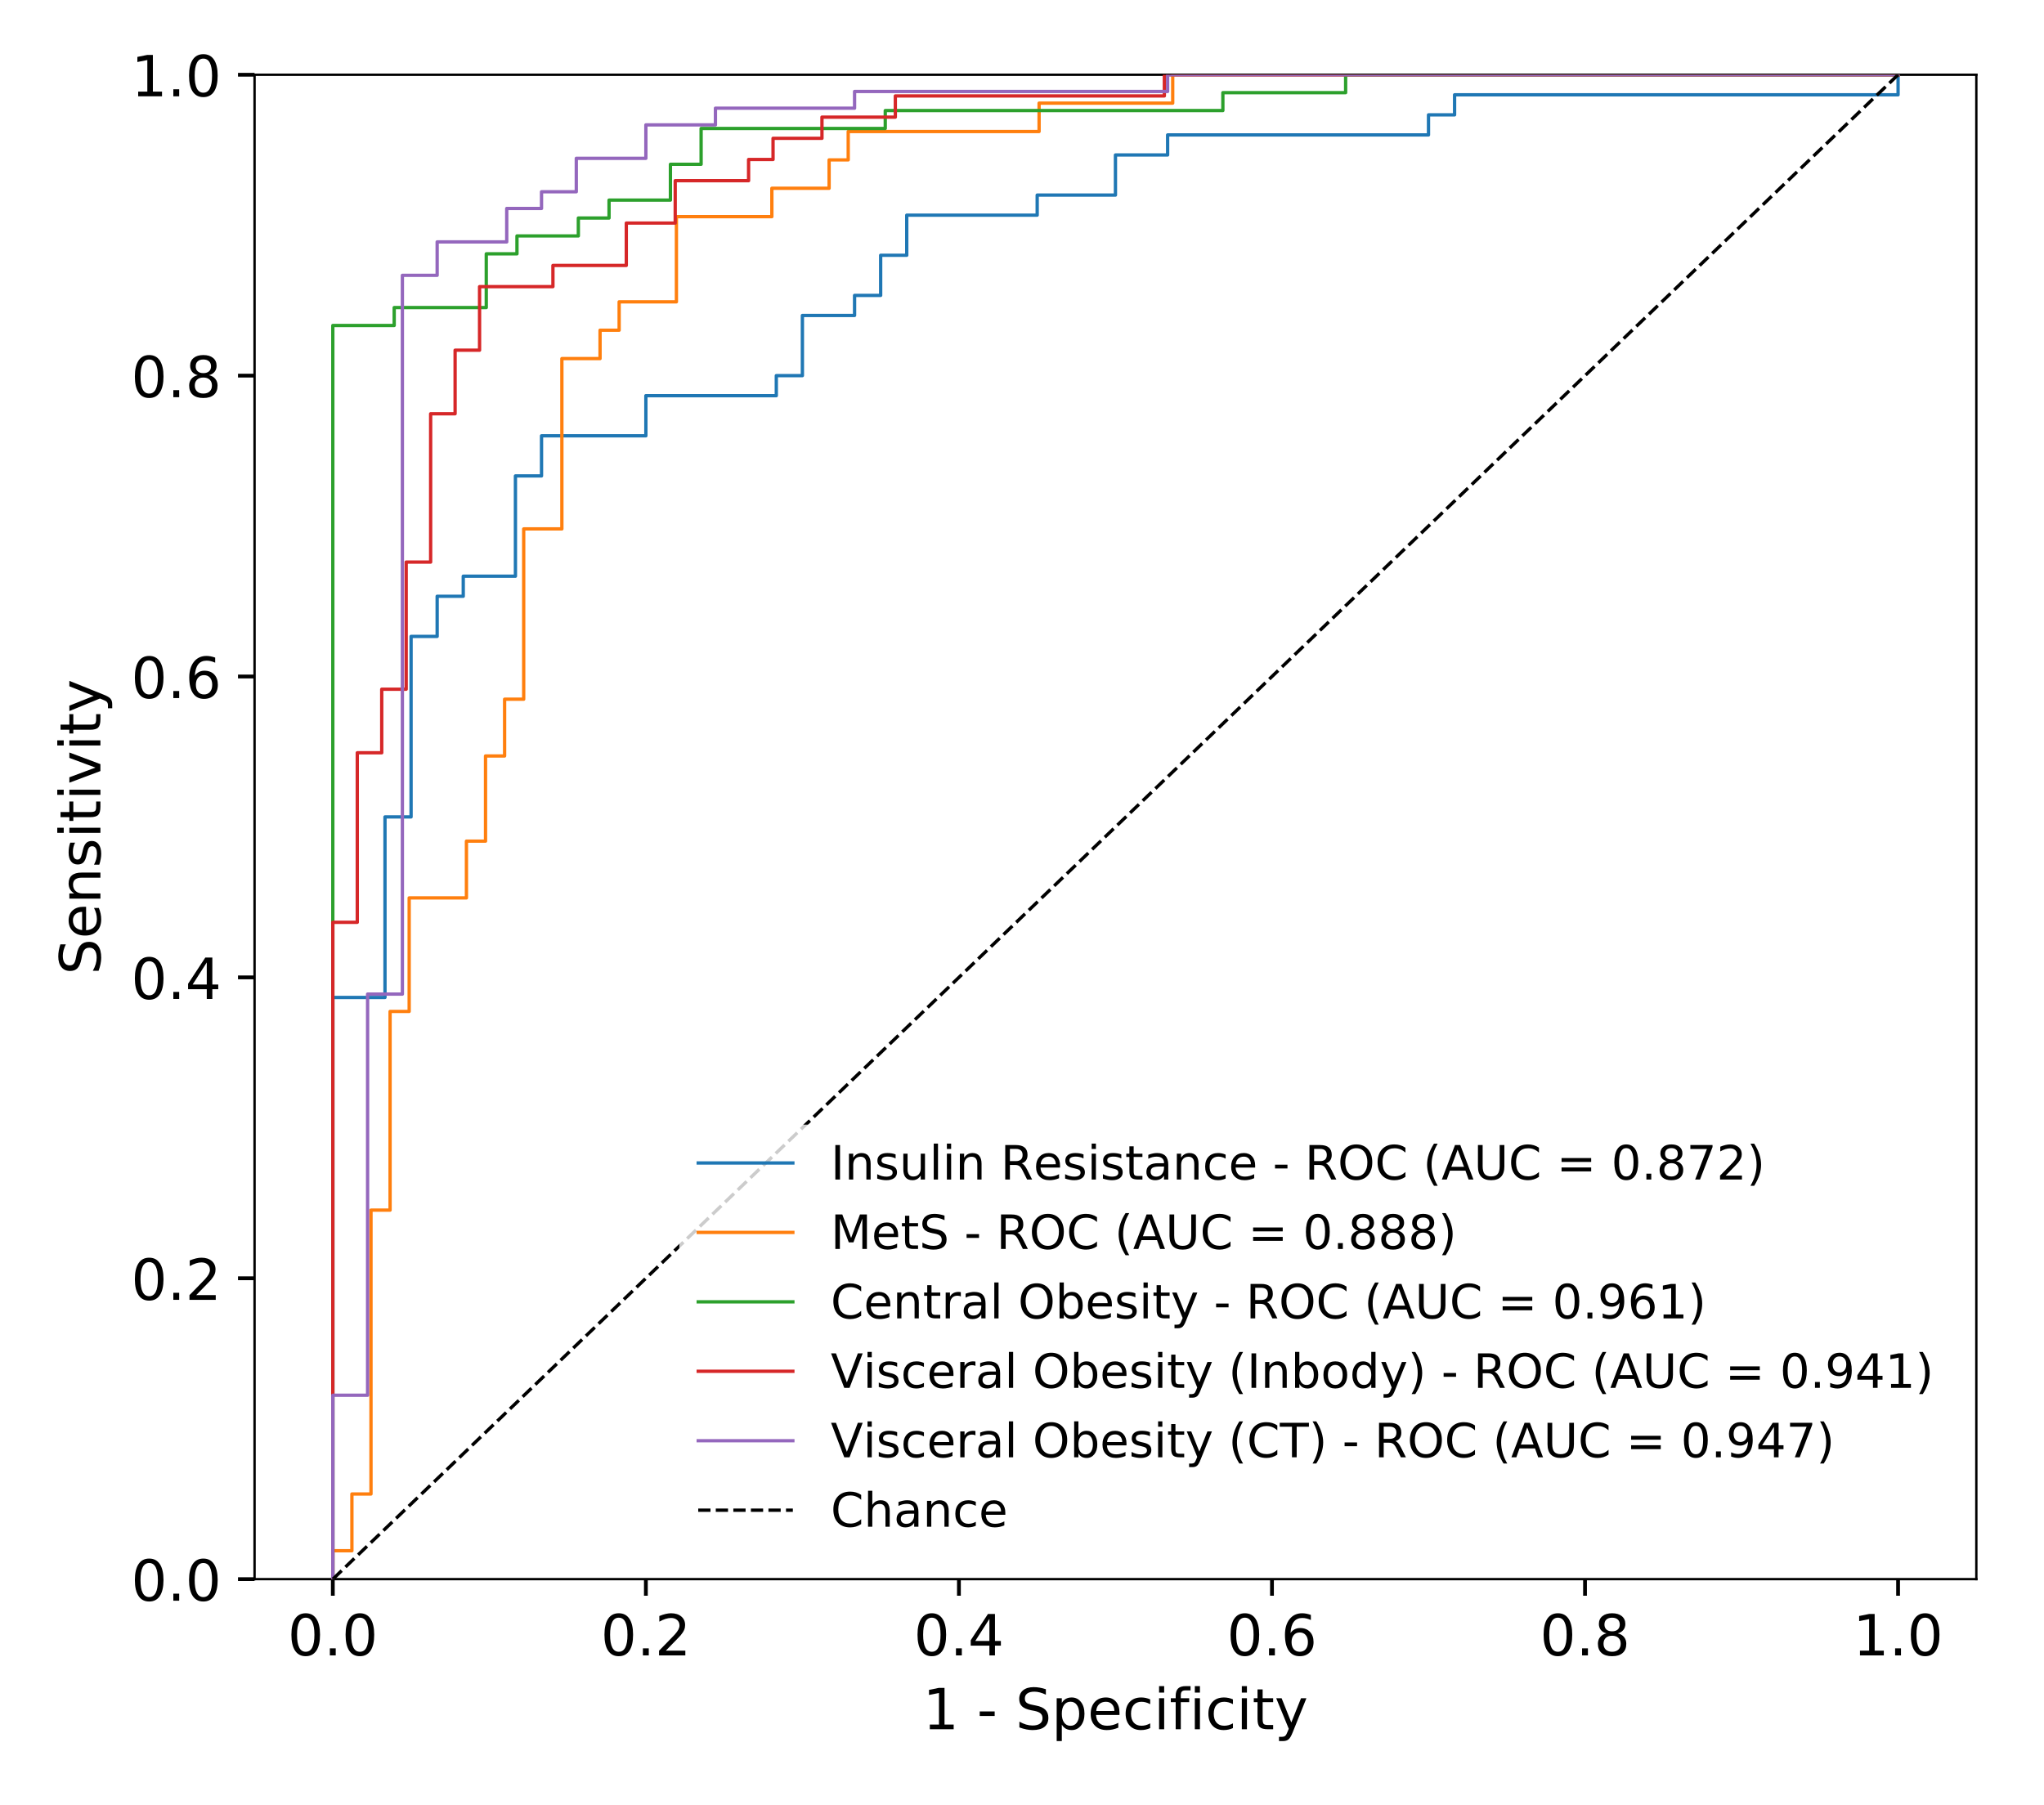 <?xml version="1.0" encoding="utf-8" standalone="no"?>
<!DOCTYPE svg PUBLIC "-//W3C//DTD SVG 1.1//EN"
  "http://www.w3.org/Graphics/SVG/1.1/DTD/svg11.dtd">
<!-- Created with matplotlib (http://matplotlib.org/) -->
<svg height="381.6pt" version="1.1" viewBox="0 0 432 381.6" width="432pt" xmlns="http://www.w3.org/2000/svg" xmlns:xlink="http://www.w3.org/1999/xlink">
 <defs>
  <style type="text/css">
*{stroke-linecap:butt;stroke-linejoin:round;}
  </style>
 </defs>
 <g id="figure_1">
  <g id="patch_1">
   <path d="M 0 381.6 
L 432 381.6 
L 432 0 
L 0 0 
z
" style="fill:#ffffff;"/>
  </g>
  <g id="axes_1">
   <g id="patch_2">
    <path d="M 53.8 333.8 
L 417.7 333.8 
L 417.7 15.8 
L 53.8 15.8 
z
" style="fill:#ffffff;"/>
   </g>
   <g id="patch_3">
    <path d="M 53.8 333.8 
L 53.8 15.8 
" style="fill:none;stroke:#000000;stroke-linecap:square;stroke-linejoin:miter;stroke-width:0.5;"/>
   </g>
   <g id="patch_4">
    <path d="M 417.7 333.8 
L 417.7 15.8 
" style="fill:none;stroke:#000000;stroke-linecap:square;stroke-linejoin:miter;stroke-width:0.5;"/>
   </g>
   <g id="patch_5">
    <path d="M 53.8 333.8 
L 417.7 333.8 
" style="fill:none;stroke:#000000;stroke-linecap:square;stroke-linejoin:miter;stroke-width:0.5;"/>
   </g>
   <g id="patch_6">
    <path d="M 53.8 15.8 
L 417.7 15.8 
" style="fill:none;stroke:#000000;stroke-linecap:square;stroke-linejoin:miter;stroke-width:0.5;"/>
   </g>
   <g id="matplotlib.axis_1">
    <g id="xtick_1">
     <g id="line2d_1">
      <defs>
       <path d="M 0 0 
L 0 3.5 
" id="mcf1b913d06" style="stroke:#000000;stroke-width:0.8;"/>
      </defs>
      <g>
       <use style="stroke:#000000;stroke-width:0.8;" x="70.341" xlink:href="#mcf1b913d06" y="333.8"/>
      </g>
     </g>
     <g id="text_1">
      <!-- 0.0 -->
      <defs>
       <path d="M 31.781 66.406 
Q 24.172 66.406 20.328 58.906 
Q 16.5 51.422 16.5 36.375 
Q 16.5 21.391 20.328 13.891 
Q 24.172 6.391 31.781 6.391 
Q 39.453 6.391 43.281 13.891 
Q 47.125 21.391 47.125 36.375 
Q 47.125 51.422 43.281 58.906 
Q 39.453 66.406 31.781 66.406 
z
M 31.781 74.219 
Q 44.047 74.219 50.516 64.516 
Q 56.984 54.828 56.984 36.375 
Q 56.984 17.969 50.516 8.266 
Q 44.047 -1.422 31.781 -1.422 
Q 19.531 -1.422 13.062 8.266 
Q 6.594 17.969 6.594 36.375 
Q 6.594 54.828 13.062 64.516 
Q 19.531 74.219 31.781 74.219 
z
" id="DejaVuSans-30"/>
       <path d="M 10.688 12.406 
L 21 12.406 
L 21 0 
L 10.688 0 
z
" id="DejaVuSans-2e"/>
      </defs>
      <g transform="translate(60.799 349.918)scale(0.12 -0.12)">
       <use xlink:href="#DejaVuSans-30"/>
       <use x="63.623" xlink:href="#DejaVuSans-2e"/>
       <use x="95.41" xlink:href="#DejaVuSans-30"/>
      </g>
     </g>
    </g>
    <g id="xtick_2">
     <g id="line2d_2">
      <g>
       <use style="stroke:#000000;stroke-width:0.8;" x="136.505" xlink:href="#mcf1b913d06" y="333.8"/>
      </g>
     </g>
     <g id="text_2">
      <!-- 0.2 -->
      <defs>
       <path d="M 19.188 8.297 
L 53.609 8.297 
L 53.609 0 
L 7.328 0 
L 7.328 8.297 
Q 12.938 14.109 22.625 23.891 
Q 32.328 33.688 34.812 36.531 
Q 39.547 41.844 41.422 45.531 
Q 43.312 49.219 43.312 52.781 
Q 43.312 58.594 39.234 62.25 
Q 35.156 65.922 28.609 65.922 
Q 23.969 65.922 18.812 64.312 
Q 13.672 62.703 7.812 59.422 
L 7.812 69.391 
Q 13.766 71.781 18.938 73 
Q 24.125 74.219 28.422 74.219 
Q 39.75 74.219 46.484 68.547 
Q 53.219 62.891 53.219 53.422 
Q 53.219 48.922 51.531 44.891 
Q 49.859 40.875 45.406 35.406 
Q 44.188 33.984 37.641 27.219 
Q 31.109 20.453 19.188 8.297 
z
" id="DejaVuSans-32"/>
      </defs>
      <g transform="translate(126.963 349.918)scale(0.12 -0.12)">
       <use xlink:href="#DejaVuSans-30"/>
       <use x="63.623" xlink:href="#DejaVuSans-2e"/>
       <use x="95.41" xlink:href="#DejaVuSans-32"/>
      </g>
     </g>
    </g>
    <g id="xtick_3">
     <g id="line2d_3">
      <g>
       <use style="stroke:#000000;stroke-width:0.8;" x="202.668" xlink:href="#mcf1b913d06" y="333.8"/>
      </g>
     </g>
     <g id="text_3">
      <!-- 0.4 -->
      <defs>
       <path d="M 37.797 64.312 
L 12.891 25.391 
L 37.797 25.391 
z
M 35.203 72.906 
L 47.609 72.906 
L 47.609 25.391 
L 58.016 25.391 
L 58.016 17.188 
L 47.609 17.188 
L 47.609 0 
L 37.797 0 
L 37.797 17.188 
L 4.891 17.188 
L 4.891 26.703 
z
" id="DejaVuSans-34"/>
      </defs>
      <g transform="translate(193.126 349.918)scale(0.12 -0.12)">
       <use xlink:href="#DejaVuSans-30"/>
       <use x="63.623" xlink:href="#DejaVuSans-2e"/>
       <use x="95.41" xlink:href="#DejaVuSans-34"/>
      </g>
     </g>
    </g>
    <g id="xtick_4">
     <g id="line2d_4">
      <g>
       <use style="stroke:#000000;stroke-width:0.8;" x="268.832" xlink:href="#mcf1b913d06" y="333.8"/>
      </g>
     </g>
     <g id="text_4">
      <!-- 0.6 -->
      <defs>
       <path d="M 33.016 40.375 
Q 26.375 40.375 22.484 35.828 
Q 18.609 31.297 18.609 23.391 
Q 18.609 15.531 22.484 10.953 
Q 26.375 6.391 33.016 6.391 
Q 39.656 6.391 43.531 10.953 
Q 47.406 15.531 47.406 23.391 
Q 47.406 31.297 43.531 35.828 
Q 39.656 40.375 33.016 40.375 
z
M 52.594 71.297 
L 52.594 62.312 
Q 48.875 64.062 45.094 64.984 
Q 41.312 65.922 37.594 65.922 
Q 27.828 65.922 22.672 59.328 
Q 17.531 52.734 16.797 39.406 
Q 19.672 43.656 24.016 45.922 
Q 28.375 48.188 33.594 48.188 
Q 44.578 48.188 50.953 41.516 
Q 57.328 34.859 57.328 23.391 
Q 57.328 12.156 50.688 5.359 
Q 44.047 -1.422 33.016 -1.422 
Q 20.359 -1.422 13.672 8.266 
Q 6.984 17.969 6.984 36.375 
Q 6.984 53.656 15.188 63.938 
Q 23.391 74.219 37.203 74.219 
Q 40.922 74.219 44.703 73.484 
Q 48.484 72.75 52.594 71.297 
z
" id="DejaVuSans-36"/>
      </defs>
      <g transform="translate(259.29 349.918)scale(0.12 -0.12)">
       <use xlink:href="#DejaVuSans-30"/>
       <use x="63.623" xlink:href="#DejaVuSans-2e"/>
       <use x="95.41" xlink:href="#DejaVuSans-36"/>
      </g>
     </g>
    </g>
    <g id="xtick_5">
     <g id="line2d_5">
      <g>
       <use style="stroke:#000000;stroke-width:0.8;" x="334.995" xlink:href="#mcf1b913d06" y="333.8"/>
      </g>
     </g>
     <g id="text_5">
      <!-- 0.8 -->
      <defs>
       <path d="M 31.781 34.625 
Q 24.75 34.625 20.719 30.859 
Q 16.703 27.094 16.703 20.516 
Q 16.703 13.922 20.719 10.156 
Q 24.75 6.391 31.781 6.391 
Q 38.812 6.391 42.859 10.172 
Q 46.922 13.969 46.922 20.516 
Q 46.922 27.094 42.891 30.859 
Q 38.875 34.625 31.781 34.625 
z
M 21.922 38.812 
Q 15.578 40.375 12.031 44.719 
Q 8.5 49.078 8.5 55.328 
Q 8.5 64.062 14.719 69.141 
Q 20.953 74.219 31.781 74.219 
Q 42.672 74.219 48.875 69.141 
Q 55.078 64.062 55.078 55.328 
Q 55.078 49.078 51.531 44.719 
Q 48 40.375 41.703 38.812 
Q 48.828 37.156 52.797 32.312 
Q 56.781 27.484 56.781 20.516 
Q 56.781 9.906 50.312 4.234 
Q 43.844 -1.422 31.781 -1.422 
Q 19.734 -1.422 13.25 4.234 
Q 6.781 9.906 6.781 20.516 
Q 6.781 27.484 10.781 32.312 
Q 14.797 37.156 21.922 38.812 
z
M 18.312 54.391 
Q 18.312 48.734 21.844 45.562 
Q 25.391 42.391 31.781 42.391 
Q 38.141 42.391 41.719 45.562 
Q 45.312 48.734 45.312 54.391 
Q 45.312 60.062 41.719 63.234 
Q 38.141 66.406 31.781 66.406 
Q 25.391 66.406 21.844 63.234 
Q 18.312 60.062 18.312 54.391 
z
" id="DejaVuSans-38"/>
      </defs>
      <g transform="translate(325.454 349.918)scale(0.12 -0.12)">
       <use xlink:href="#DejaVuSans-30"/>
       <use x="63.623" xlink:href="#DejaVuSans-2e"/>
       <use x="95.41" xlink:href="#DejaVuSans-38"/>
      </g>
     </g>
    </g>
    <g id="xtick_6">
     <g id="line2d_6">
      <g>
       <use style="stroke:#000000;stroke-width:0.8;" x="401.159" xlink:href="#mcf1b913d06" y="333.8"/>
      </g>
     </g>
     <g id="text_6">
      <!-- 1.0 -->
      <defs>
       <path d="M 12.406 8.297 
L 28.516 8.297 
L 28.516 63.922 
L 10.984 60.406 
L 10.984 69.391 
L 28.422 72.906 
L 38.281 72.906 
L 38.281 8.297 
L 54.391 8.297 
L 54.391 0 
L 12.406 0 
z
" id="DejaVuSans-31"/>
      </defs>
      <g transform="translate(391.617 349.918)scale(0.12 -0.12)">
       <use xlink:href="#DejaVuSans-31"/>
       <use x="63.623" xlink:href="#DejaVuSans-2e"/>
       <use x="95.41" xlink:href="#DejaVuSans-30"/>
      </g>
     </g>
    </g>
    <g id="text_7">
     <!-- 1 - Specificity -->
     <defs>
      <path id="DejaVuSans-20"/>
      <path d="M 4.891 31.391 
L 31.203 31.391 
L 31.203 23.391 
L 4.891 23.391 
z
" id="DejaVuSans-2d"/>
      <path d="M 53.516 70.516 
L 53.516 60.891 
Q 47.906 63.578 42.922 64.891 
Q 37.938 66.219 33.297 66.219 
Q 25.25 66.219 20.875 63.094 
Q 16.5 59.969 16.5 54.203 
Q 16.5 49.359 19.406 46.891 
Q 22.312 44.438 30.422 42.922 
L 36.375 41.703 
Q 47.406 39.594 52.656 34.297 
Q 57.906 29 57.906 20.125 
Q 57.906 9.516 50.797 4.047 
Q 43.703 -1.422 29.984 -1.422 
Q 24.812 -1.422 18.969 -0.25 
Q 13.141 0.922 6.891 3.219 
L 6.891 13.375 
Q 12.891 10.016 18.656 8.297 
Q 24.422 6.594 29.984 6.594 
Q 38.422 6.594 43.016 9.906 
Q 47.609 13.234 47.609 19.391 
Q 47.609 24.75 44.312 27.781 
Q 41.016 30.812 33.5 32.328 
L 27.484 33.5 
Q 16.453 35.688 11.516 40.375 
Q 6.594 45.062 6.594 53.422 
Q 6.594 63.094 13.406 68.656 
Q 20.219 74.219 32.172 74.219 
Q 37.312 74.219 42.625 73.281 
Q 47.953 72.359 53.516 70.516 
z
" id="DejaVuSans-53"/>
      <path d="M 18.109 8.203 
L 18.109 -20.797 
L 9.078 -20.797 
L 9.078 54.688 
L 18.109 54.688 
L 18.109 46.391 
Q 20.953 51.266 25.266 53.625 
Q 29.594 56 35.594 56 
Q 45.562 56 51.781 48.094 
Q 58.016 40.188 58.016 27.297 
Q 58.016 14.406 51.781 6.484 
Q 45.562 -1.422 35.594 -1.422 
Q 29.594 -1.422 25.266 0.953 
Q 20.953 3.328 18.109 8.203 
z
M 48.688 27.297 
Q 48.688 37.203 44.609 42.844 
Q 40.531 48.484 33.406 48.484 
Q 26.266 48.484 22.188 42.844 
Q 18.109 37.203 18.109 27.297 
Q 18.109 17.391 22.188 11.75 
Q 26.266 6.109 33.406 6.109 
Q 40.531 6.109 44.609 11.75 
Q 48.688 17.391 48.688 27.297 
z
" id="DejaVuSans-70"/>
      <path d="M 56.203 29.594 
L 56.203 25.203 
L 14.891 25.203 
Q 15.484 15.922 20.484 11.062 
Q 25.484 6.203 34.422 6.203 
Q 39.594 6.203 44.453 7.469 
Q 49.312 8.734 54.109 11.281 
L 54.109 2.781 
Q 49.266 0.734 44.188 -0.344 
Q 39.109 -1.422 33.891 -1.422 
Q 20.797 -1.422 13.156 6.188 
Q 5.516 13.812 5.516 26.812 
Q 5.516 40.234 12.766 48.109 
Q 20.016 56 32.328 56 
Q 43.359 56 49.781 48.891 
Q 56.203 41.797 56.203 29.594 
z
M 47.219 32.234 
Q 47.125 39.594 43.094 43.984 
Q 39.062 48.391 32.422 48.391 
Q 24.906 48.391 20.391 44.141 
Q 15.875 39.891 15.188 32.172 
z
" id="DejaVuSans-65"/>
      <path d="M 48.781 52.594 
L 48.781 44.188 
Q 44.969 46.297 41.141 47.344 
Q 37.312 48.391 33.406 48.391 
Q 24.656 48.391 19.812 42.844 
Q 14.984 37.312 14.984 27.297 
Q 14.984 17.281 19.812 11.734 
Q 24.656 6.203 33.406 6.203 
Q 37.312 6.203 41.141 7.25 
Q 44.969 8.297 48.781 10.406 
L 48.781 2.094 
Q 45.016 0.344 40.984 -0.531 
Q 36.969 -1.422 32.422 -1.422 
Q 20.062 -1.422 12.781 6.344 
Q 5.516 14.109 5.516 27.297 
Q 5.516 40.672 12.859 48.328 
Q 20.219 56 33.016 56 
Q 37.156 56 41.109 55.141 
Q 45.062 54.297 48.781 52.594 
z
" id="DejaVuSans-63"/>
      <path d="M 9.422 54.688 
L 18.406 54.688 
L 18.406 0 
L 9.422 0 
z
M 9.422 75.984 
L 18.406 75.984 
L 18.406 64.594 
L 9.422 64.594 
z
" id="DejaVuSans-69"/>
      <path d="M 37.109 75.984 
L 37.109 68.5 
L 28.516 68.5 
Q 23.688 68.5 21.797 66.547 
Q 19.922 64.594 19.922 59.516 
L 19.922 54.688 
L 34.719 54.688 
L 34.719 47.703 
L 19.922 47.703 
L 19.922 0 
L 10.891 0 
L 10.891 47.703 
L 2.297 47.703 
L 2.297 54.688 
L 10.891 54.688 
L 10.891 58.5 
Q 10.891 67.625 15.141 71.797 
Q 19.391 75.984 28.609 75.984 
z
" id="DejaVuSans-66"/>
      <path d="M 18.312 70.219 
L 18.312 54.688 
L 36.812 54.688 
L 36.812 47.703 
L 18.312 47.703 
L 18.312 18.016 
Q 18.312 11.328 20.141 9.422 
Q 21.969 7.516 27.594 7.516 
L 36.812 7.516 
L 36.812 0 
L 27.594 0 
Q 17.188 0 13.234 3.875 
Q 9.281 7.766 9.281 18.016 
L 9.281 47.703 
L 2.688 47.703 
L 2.688 54.688 
L 9.281 54.688 
L 9.281 70.219 
z
" id="DejaVuSans-74"/>
      <path d="M 32.172 -5.078 
Q 28.375 -14.844 24.75 -17.812 
Q 21.141 -20.797 15.094 -20.797 
L 7.906 -20.797 
L 7.906 -13.281 
L 13.188 -13.281 
Q 16.891 -13.281 18.938 -11.516 
Q 21 -9.766 23.484 -3.219 
L 25.094 0.875 
L 2.984 54.688 
L 12.5 54.688 
L 29.594 11.922 
L 46.688 54.688 
L 56.203 54.688 
z
" id="DejaVuSans-79"/>
     </defs>
     <g transform="translate(195.03 365.532)scale(0.12 -0.12)">
      <use xlink:href="#DejaVuSans-31"/>
      <use x="63.623" xlink:href="#DejaVuSans-20"/>
      <use x="95.41" xlink:href="#DejaVuSans-2d"/>
      <use x="131.494" xlink:href="#DejaVuSans-20"/>
      <use x="163.281" xlink:href="#DejaVuSans-53"/>
      <use x="226.758" xlink:href="#DejaVuSans-70"/>
      <use x="290.234" xlink:href="#DejaVuSans-65"/>
      <use x="351.758" xlink:href="#DejaVuSans-63"/>
      <use x="406.738" xlink:href="#DejaVuSans-69"/>
      <use x="434.521" xlink:href="#DejaVuSans-66"/>
      <use x="469.727" xlink:href="#DejaVuSans-69"/>
      <use x="497.51" xlink:href="#DejaVuSans-63"/>
      <use x="552.49" xlink:href="#DejaVuSans-69"/>
      <use x="580.273" xlink:href="#DejaVuSans-74"/>
      <use x="619.482" xlink:href="#DejaVuSans-79"/>
     </g>
    </g>
   </g>
   <g id="matplotlib.axis_2">
    <g id="ytick_1">
     <g id="line2d_7">
      <defs>
       <path d="M 0 0 
L -3.5 0 
" id="m13014fefa8" style="stroke:#000000;stroke-width:0.8;"/>
      </defs>
      <g>
       <use style="stroke:#000000;stroke-width:0.8;" x="53.8" xlink:href="#m13014fefa8" y="333.8"/>
      </g>
     </g>
     <g id="text_8">
      <!-- 0.0 -->
      <g transform="translate(27.716 338.359)scale(0.12 -0.12)">
       <use xlink:href="#DejaVuSans-30"/>
       <use x="63.623" xlink:href="#DejaVuSans-2e"/>
       <use x="95.41" xlink:href="#DejaVuSans-30"/>
      </g>
     </g>
    </g>
    <g id="ytick_2">
     <g id="line2d_8">
      <g>
       <use style="stroke:#000000;stroke-width:0.8;" x="53.8" xlink:href="#m13014fefa8" y="270.2"/>
      </g>
     </g>
     <g id="text_9">
      <!-- 0.2 -->
      <g transform="translate(27.716 274.759)scale(0.12 -0.12)">
       <use xlink:href="#DejaVuSans-30"/>
       <use x="63.623" xlink:href="#DejaVuSans-2e"/>
       <use x="95.41" xlink:href="#DejaVuSans-32"/>
      </g>
     </g>
    </g>
    <g id="ytick_3">
     <g id="line2d_9">
      <g>
       <use style="stroke:#000000;stroke-width:0.8;" x="53.8" xlink:href="#m13014fefa8" y="206.6"/>
      </g>
     </g>
     <g id="text_10">
      <!-- 0.4 -->
      <g transform="translate(27.716 211.159)scale(0.12 -0.12)">
       <use xlink:href="#DejaVuSans-30"/>
       <use x="63.623" xlink:href="#DejaVuSans-2e"/>
       <use x="95.41" xlink:href="#DejaVuSans-34"/>
      </g>
     </g>
    </g>
    <g id="ytick_4">
     <g id="line2d_10">
      <g>
       <use style="stroke:#000000;stroke-width:0.8;" x="53.8" xlink:href="#m13014fefa8" y="143"/>
      </g>
     </g>
     <g id="text_11">
      <!-- 0.6 -->
      <g transform="translate(27.716 147.559)scale(0.12 -0.12)">
       <use xlink:href="#DejaVuSans-30"/>
       <use x="63.623" xlink:href="#DejaVuSans-2e"/>
       <use x="95.41" xlink:href="#DejaVuSans-36"/>
      </g>
     </g>
    </g>
    <g id="ytick_5">
     <g id="line2d_11">
      <g>
       <use style="stroke:#000000;stroke-width:0.8;" x="53.8" xlink:href="#m13014fefa8" y="79.4"/>
      </g>
     </g>
     <g id="text_12">
      <!-- 0.8 -->
      <g transform="translate(27.716 83.959)scale(0.12 -0.12)">
       <use xlink:href="#DejaVuSans-30"/>
       <use x="63.623" xlink:href="#DejaVuSans-2e"/>
       <use x="95.41" xlink:href="#DejaVuSans-38"/>
      </g>
     </g>
    </g>
    <g id="ytick_6">
     <g id="line2d_12">
      <g>
       <use style="stroke:#000000;stroke-width:0.8;" x="53.8" xlink:href="#m13014fefa8" y="15.8"/>
      </g>
     </g>
     <g id="text_13">
      <!-- 1.0 -->
      <g transform="translate(27.716 20.359)scale(0.12 -0.12)">
       <use xlink:href="#DejaVuSans-31"/>
       <use x="63.623" xlink:href="#DejaVuSans-2e"/>
       <use x="95.41" xlink:href="#DejaVuSans-30"/>
      </g>
     </g>
    </g>
    <g id="text_14">
     <!-- Sensitivity -->
     <defs>
      <path d="M 54.891 33.016 
L 54.891 0 
L 45.906 0 
L 45.906 32.719 
Q 45.906 40.484 42.875 44.328 
Q 39.844 48.188 33.797 48.188 
Q 26.516 48.188 22.312 43.547 
Q 18.109 38.922 18.109 30.906 
L 18.109 0 
L 9.078 0 
L 9.078 54.688 
L 18.109 54.688 
L 18.109 46.188 
Q 21.344 51.125 25.703 53.562 
Q 30.078 56 35.797 56 
Q 45.219 56 50.047 50.172 
Q 54.891 44.344 54.891 33.016 
z
" id="DejaVuSans-6e"/>
      <path d="M 44.281 53.078 
L 44.281 44.578 
Q 40.484 46.531 36.375 47.5 
Q 32.281 48.484 27.875 48.484 
Q 21.188 48.484 17.844 46.438 
Q 14.5 44.391 14.5 40.281 
Q 14.5 37.156 16.891 35.375 
Q 19.281 33.594 26.516 31.984 
L 29.594 31.297 
Q 39.156 29.25 43.188 25.516 
Q 47.219 21.781 47.219 15.094 
Q 47.219 7.469 41.188 3.016 
Q 35.156 -1.422 24.609 -1.422 
Q 20.219 -1.422 15.453 -0.562 
Q 10.688 0.297 5.422 2 
L 5.422 11.281 
Q 10.406 8.688 15.234 7.391 
Q 20.062 6.109 24.812 6.109 
Q 31.156 6.109 34.562 8.281 
Q 37.984 10.453 37.984 14.406 
Q 37.984 18.062 35.516 20.016 
Q 33.062 21.969 24.703 23.781 
L 21.578 24.516 
Q 13.234 26.266 9.516 29.906 
Q 5.812 33.547 5.812 39.891 
Q 5.812 47.609 11.281 51.797 
Q 16.75 56 26.812 56 
Q 31.781 56 36.172 55.266 
Q 40.578 54.547 44.281 53.078 
z
" id="DejaVuSans-73"/>
      <path d="M 2.984 54.688 
L 12.5 54.688 
L 29.594 8.797 
L 46.688 54.688 
L 56.203 54.688 
L 35.688 0 
L 23.484 0 
z
" id="DejaVuSans-76"/>
     </defs>
     <g transform="translate(21.221 206.037)rotate(-90)scale(0.12 -0.12)">
      <use xlink:href="#DejaVuSans-53"/>
      <use x="63.477" xlink:href="#DejaVuSans-65"/>
      <use x="125" xlink:href="#DejaVuSans-6e"/>
      <use x="188.379" xlink:href="#DejaVuSans-73"/>
      <use x="240.479" xlink:href="#DejaVuSans-69"/>
      <use x="268.262" xlink:href="#DejaVuSans-74"/>
      <use x="307.471" xlink:href="#DejaVuSans-69"/>
      <use x="335.254" xlink:href="#DejaVuSans-76"/>
      <use x="394.434" xlink:href="#DejaVuSans-69"/>
      <use x="422.217" xlink:href="#DejaVuSans-74"/>
      <use x="461.426" xlink:href="#DejaVuSans-79"/>
     </g>
    </g>
   </g>
   <g id="line2d_13">
    <path clip-path="url(#p4e4673bf8a)" d="M 70.341 333.8 
L 70.341 329.56 
L 70.341 210.84 
L 81.368 210.84 
L 81.368 172.68 
L 86.882 172.68 
L 86.882 134.52 
L 92.395 134.52 
L 92.395 126.04 
L 97.909 126.04 
L 97.909 121.8 
L 108.936 121.8 
L 108.936 100.6 
L 114.45 100.6 
L 114.45 92.12 
L 136.505 92.12 
L 136.505 83.64 
L 164.073 83.64 
L 164.073 79.4 
L 169.586 79.4 
L 169.586 66.68 
L 180.614 66.68 
L 180.614 62.44 
L 186.127 62.44 
L 186.127 53.96 
L 191.641 53.96 
L 191.641 45.48 
L 219.209 45.48 
L 219.209 41.24 
L 235.75 41.24 
L 235.75 32.76 
L 246.777 32.76 
L 246.777 28.52 
L 301.914 28.52 
L 301.914 24.28 
L 307.427 24.28 
L 307.427 20.04 
L 401.159 20.04 
L 401.159 15.8 
" style="fill:none;stroke:#1f77b4;stroke-linecap:square;stroke-width:0.7;"/>
   </g>
   <g id="line2d_14">
    <path clip-path="url(#p4e4673bf8a)" d="M 70.341 333.8 
L 70.341 327.8 
L 74.375 327.8 
L 74.375 315.8 
L 78.41 315.8 
L 78.41 255.8 
L 82.444 255.8 
L 82.444 213.8 
L 86.478 213.8 
L 86.478 189.8 
L 98.581 189.8 
L 98.581 177.8 
L 102.616 177.8 
L 102.616 159.8 
L 106.65 159.8 
L 106.65 147.8 
L 110.685 147.8 
L 110.685 111.8 
L 118.753 111.8 
L 118.753 75.8 
L 126.822 75.8 
L 126.822 69.8 
L 130.856 69.8 
L 130.856 63.8 
L 142.96 63.8 
L 142.96 45.8 
L 163.131 45.8 
L 163.131 39.8 
L 175.234 39.8 
L 175.234 33.8 
L 179.269 33.8 
L 179.269 27.8 
L 219.613 27.8 
L 219.613 21.8 
L 247.853 21.8 
L 247.853 15.8 
L 401.159 15.8 
" style="fill:none;stroke:#ff7f0e;stroke-linecap:square;stroke-width:0.7;"/>
   </g>
   <g id="line2d_15">
    <path clip-path="url(#p4e4673bf8a)" d="M 70.341 333.8 
L 70.341 330.014 
L 70.341 68.8 
L 83.314 68.8 
L 83.314 65.014 
L 102.774 65.014 
L 102.774 53.657 
L 109.261 53.657 
L 109.261 49.871 
L 122.234 49.871 
L 122.234 46.086 
L 128.721 46.086 
L 128.721 42.3 
L 141.694 42.3 
L 141.694 34.729 
L 148.18 34.729 
L 148.18 27.157 
L 187.1 27.157 
L 187.1 23.371 
L 258.453 23.371 
L 258.453 19.586 
L 284.4 19.586 
L 284.4 15.8 
L 401.159 15.8 
" style="fill:none;stroke:#2ca02c;stroke-linecap:square;stroke-width:0.7;"/>
   </g>
   <g id="line2d_16">
    <path clip-path="url(#p4e4673bf8a)" d="M 70.341 333.8 
L 70.341 329.321 
L 70.341 194.955 
L 75.51 194.955 
L 75.51 159.124 
L 80.679 159.124 
L 80.679 145.687 
L 85.848 145.687 
L 85.848 118.814 
L 91.017 118.814 
L 91.017 87.462 
L 96.186 87.462 
L 96.186 74.025 
L 101.355 74.025 
L 101.355 60.589 
L 116.862 60.589 
L 116.862 56.11 
L 132.369 56.11 
L 132.369 47.152 
L 142.707 47.152 
L 142.707 38.194 
L 158.214 38.194 
L 158.214 33.715 
L 163.384 33.715 
L 163.384 29.237 
L 173.722 29.237 
L 173.722 24.758 
L 189.229 24.758 
L 189.229 20.279 
L 246.088 20.279 
L 246.088 15.8 
L 401.159 15.8 
" style="fill:none;stroke:#d62728;stroke-linecap:square;stroke-width:0.7;"/>
   </g>
   <g id="line2d_17">
    <path clip-path="url(#p4e4673bf8a)" d="M 70.341 333.8 
L 70.341 330.267 
L 70.341 294.933 
L 77.692 294.933 
L 77.692 210.133 
L 85.044 210.133 
L 85.044 58.2 
L 92.395 58.2 
L 92.395 51.133 
L 107.098 51.133 
L 107.098 44.067 
L 114.45 44.067 
L 114.45 40.533 
L 121.802 40.533 
L 121.802 33.467 
L 136.505 33.467 
L 136.505 26.4 
L 151.208 26.4 
L 151.208 22.867 
L 180.614 22.867 
L 180.614 19.333 
L 246.777 19.333 
L 246.777 15.8 
L 401.159 15.8 
" style="fill:none;stroke:#9467bd;stroke-linecap:square;stroke-width:0.7;"/>
   </g>
   <g id="line2d_18">
    <path clip-path="url(#p4e4673bf8a)" d="M 70.341 333.8 
L 401.159 15.8 
" style="fill:none;stroke:#000000;stroke-dasharray:2.59,1.12;stroke-dashoffset:0;stroke-width:0.7;"/>
   </g>
   <g id="legend_1">
    <g id="patch_7">
     <path d="M 145.57 328.8 
L 410.7 328.8 
Q 412.7 328.8 412.7 326.8 
L 412.7 239.731 
Q 412.7 237.731 410.7 237.731 
L 145.57 237.731 
Q 143.57 237.731 143.57 239.731 
L 143.57 326.8 
Q 143.57 328.8 145.57 328.8 
z
" style="fill:#ffffff;opacity:0.8;"/>
    </g>
    <g id="line2d_19">
     <path d="M 147.57 245.83 
L 167.57 245.83 
" style="fill:none;stroke:#1f77b4;stroke-linecap:square;stroke-width:0.7;"/>
    </g>
    <g id="line2d_20"/>
    <g id="text_15">
     <!-- Insulin Resistance - ROC (AUC = 0.872) -->
     <defs>
      <path d="M 9.812 72.906 
L 19.672 72.906 
L 19.672 0 
L 9.812 0 
z
" id="DejaVuSans-49"/>
      <path d="M 8.5 21.578 
L 8.5 54.688 
L 17.484 54.688 
L 17.484 21.922 
Q 17.484 14.156 20.5 10.266 
Q 23.531 6.391 29.594 6.391 
Q 36.859 6.391 41.078 11.031 
Q 45.312 15.672 45.312 23.688 
L 45.312 54.688 
L 54.297 54.688 
L 54.297 0 
L 45.312 0 
L 45.312 8.406 
Q 42.047 3.422 37.719 1 
Q 33.406 -1.422 27.688 -1.422 
Q 18.266 -1.422 13.375 4.438 
Q 8.5 10.297 8.5 21.578 
z
M 31.109 56 
z
" id="DejaVuSans-75"/>
      <path d="M 9.422 75.984 
L 18.406 75.984 
L 18.406 0 
L 9.422 0 
z
" id="DejaVuSans-6c"/>
      <path d="M 44.391 34.188 
Q 47.562 33.109 50.562 29.594 
Q 53.562 26.078 56.594 19.922 
L 66.609 0 
L 56 0 
L 46.688 18.703 
Q 43.062 26.031 39.672 28.422 
Q 36.281 30.812 30.422 30.812 
L 19.672 30.812 
L 19.672 0 
L 9.812 0 
L 9.812 72.906 
L 32.078 72.906 
Q 44.578 72.906 50.734 67.672 
Q 56.891 62.453 56.891 51.906 
Q 56.891 45.016 53.688 40.469 
Q 50.484 35.938 44.391 34.188 
z
M 19.672 64.797 
L 19.672 38.922 
L 32.078 38.922 
Q 39.203 38.922 42.844 42.219 
Q 46.484 45.516 46.484 51.906 
Q 46.484 58.297 42.844 61.547 
Q 39.203 64.797 32.078 64.797 
z
" id="DejaVuSans-52"/>
      <path d="M 34.281 27.484 
Q 23.391 27.484 19.188 25 
Q 14.984 22.516 14.984 16.5 
Q 14.984 11.719 18.141 8.906 
Q 21.297 6.109 26.703 6.109 
Q 34.188 6.109 38.703 11.406 
Q 43.219 16.703 43.219 25.484 
L 43.219 27.484 
z
M 52.203 31.203 
L 52.203 0 
L 43.219 0 
L 43.219 8.297 
Q 40.141 3.328 35.547 0.953 
Q 30.953 -1.422 24.312 -1.422 
Q 15.922 -1.422 10.953 3.297 
Q 6 8.016 6 15.922 
Q 6 25.141 12.172 29.828 
Q 18.359 34.516 30.609 34.516 
L 43.219 34.516 
L 43.219 35.406 
Q 43.219 41.609 39.141 45 
Q 35.062 48.391 27.688 48.391 
Q 23 48.391 18.547 47.266 
Q 14.109 46.141 10.016 43.891 
L 10.016 52.203 
Q 14.938 54.109 19.578 55.047 
Q 24.219 56 28.609 56 
Q 40.484 56 46.344 49.844 
Q 52.203 43.703 52.203 31.203 
z
" id="DejaVuSans-61"/>
      <path d="M 39.406 66.219 
Q 28.656 66.219 22.328 58.203 
Q 16.016 50.203 16.016 36.375 
Q 16.016 22.609 22.328 14.594 
Q 28.656 6.594 39.406 6.594 
Q 50.141 6.594 56.422 14.594 
Q 62.703 22.609 62.703 36.375 
Q 62.703 50.203 56.422 58.203 
Q 50.141 66.219 39.406 66.219 
z
M 39.406 74.219 
Q 54.734 74.219 63.906 63.938 
Q 73.094 53.656 73.094 36.375 
Q 73.094 19.141 63.906 8.859 
Q 54.734 -1.422 39.406 -1.422 
Q 24.031 -1.422 14.812 8.828 
Q 5.609 19.094 5.609 36.375 
Q 5.609 53.656 14.812 63.938 
Q 24.031 74.219 39.406 74.219 
z
" id="DejaVuSans-4f"/>
      <path d="M 64.406 67.281 
L 64.406 56.891 
Q 59.422 61.531 53.781 63.812 
Q 48.141 66.109 41.797 66.109 
Q 29.297 66.109 22.656 58.469 
Q 16.016 50.828 16.016 36.375 
Q 16.016 21.969 22.656 14.328 
Q 29.297 6.688 41.797 6.688 
Q 48.141 6.688 53.781 8.984 
Q 59.422 11.281 64.406 15.922 
L 64.406 5.609 
Q 59.234 2.094 53.438 0.328 
Q 47.656 -1.422 41.219 -1.422 
Q 24.656 -1.422 15.125 8.703 
Q 5.609 18.844 5.609 36.375 
Q 5.609 53.953 15.125 64.078 
Q 24.656 74.219 41.219 74.219 
Q 47.75 74.219 53.531 72.484 
Q 59.328 70.75 64.406 67.281 
z
" id="DejaVuSans-43"/>
      <path d="M 31 75.875 
Q 24.469 64.656 21.281 53.656 
Q 18.109 42.672 18.109 31.391 
Q 18.109 20.125 21.312 9.062 
Q 24.516 -2 31 -13.188 
L 23.188 -13.188 
Q 15.875 -1.703 12.234 9.375 
Q 8.594 20.453 8.594 31.391 
Q 8.594 42.281 12.203 53.312 
Q 15.828 64.359 23.188 75.875 
z
" id="DejaVuSans-28"/>
      <path d="M 34.188 63.188 
L 20.797 26.906 
L 47.609 26.906 
z
M 28.609 72.906 
L 39.797 72.906 
L 67.578 0 
L 57.328 0 
L 50.688 18.703 
L 17.828 18.703 
L 11.188 0 
L 0.781 0 
z
" id="DejaVuSans-41"/>
      <path d="M 8.688 72.906 
L 18.609 72.906 
L 18.609 28.609 
Q 18.609 16.891 22.844 11.734 
Q 27.094 6.594 36.625 6.594 
Q 46.094 6.594 50.344 11.734 
Q 54.594 16.891 54.594 28.609 
L 54.594 72.906 
L 64.5 72.906 
L 64.5 27.391 
Q 64.5 13.141 57.438 5.859 
Q 50.391 -1.422 36.625 -1.422 
Q 22.797 -1.422 15.734 5.859 
Q 8.688 13.141 8.688 27.391 
z
" id="DejaVuSans-55"/>
      <path d="M 10.594 45.406 
L 73.188 45.406 
L 73.188 37.203 
L 10.594 37.203 
z
M 10.594 25.484 
L 73.188 25.484 
L 73.188 17.188 
L 10.594 17.188 
z
" id="DejaVuSans-3d"/>
      <path d="M 8.203 72.906 
L 55.078 72.906 
L 55.078 68.703 
L 28.609 0 
L 18.312 0 
L 43.219 64.594 
L 8.203 64.594 
z
" id="DejaVuSans-37"/>
      <path d="M 8.016 75.875 
L 15.828 75.875 
Q 23.141 64.359 26.781 53.312 
Q 30.422 42.281 30.422 31.391 
Q 30.422 20.453 26.781 9.375 
Q 23.141 -1.703 15.828 -13.188 
L 8.016 -13.188 
Q 14.5 -2 17.703 9.062 
Q 20.906 20.125 20.906 31.391 
Q 20.906 42.672 17.703 53.656 
Q 14.5 64.656 8.016 75.875 
z
" id="DejaVuSans-29"/>
     </defs>
     <g transform="translate(175.57 249.33)scale(0.1 -0.1)">
      <use xlink:href="#DejaVuSans-49"/>
      <use x="29.492" xlink:href="#DejaVuSans-6e"/>
      <use x="92.871" xlink:href="#DejaVuSans-73"/>
      <use x="144.971" xlink:href="#DejaVuSans-75"/>
      <use x="208.35" xlink:href="#DejaVuSans-6c"/>
      <use x="236.133" xlink:href="#DejaVuSans-69"/>
      <use x="263.916" xlink:href="#DejaVuSans-6e"/>
      <use x="327.295" xlink:href="#DejaVuSans-20"/>
      <use x="359.082" xlink:href="#DejaVuSans-52"/>
      <use x="428.502" xlink:href="#DejaVuSans-65"/>
      <use x="490.025" xlink:href="#DejaVuSans-73"/>
      <use x="542.125" xlink:href="#DejaVuSans-69"/>
      <use x="569.908" xlink:href="#DejaVuSans-73"/>
      <use x="622.008" xlink:href="#DejaVuSans-74"/>
      <use x="661.217" xlink:href="#DejaVuSans-61"/>
      <use x="722.496" xlink:href="#DejaVuSans-6e"/>
      <use x="785.875" xlink:href="#DejaVuSans-63"/>
      <use x="840.855" xlink:href="#DejaVuSans-65"/>
      <use x="902.379" xlink:href="#DejaVuSans-20"/>
      <use x="934.166" xlink:href="#DejaVuSans-2d"/>
      <use x="970.25" xlink:href="#DejaVuSans-20"/>
      <use x="1002.037" xlink:href="#DejaVuSans-52"/>
      <use x="1071.52" xlink:href="#DejaVuSans-4f"/>
      <use x="1150.23" xlink:href="#DejaVuSans-43"/>
      <use x="1220.055" xlink:href="#DejaVuSans-20"/>
      <use x="1251.842" xlink:href="#DejaVuSans-28"/>
      <use x="1290.855" xlink:href="#DejaVuSans-41"/>
      <use x="1359.264" xlink:href="#DejaVuSans-55"/>
      <use x="1432.457" xlink:href="#DejaVuSans-43"/>
      <use x="1502.281" xlink:href="#DejaVuSans-20"/>
      <use x="1534.068" xlink:href="#DejaVuSans-3d"/>
      <use x="1617.857" xlink:href="#DejaVuSans-20"/>
      <use x="1649.645" xlink:href="#DejaVuSans-30"/>
      <use x="1713.268" xlink:href="#DejaVuSans-2e"/>
      <use x="1745.055" xlink:href="#DejaVuSans-38"/>
      <use x="1808.678" xlink:href="#DejaVuSans-37"/>
      <use x="1872.301" xlink:href="#DejaVuSans-32"/>
      <use x="1935.924" xlink:href="#DejaVuSans-29"/>
     </g>
    </g>
    <g id="line2d_21">
     <path d="M 147.57 260.508 
L 167.57 260.508 
" style="fill:none;stroke:#ff7f0e;stroke-linecap:square;stroke-width:0.7;"/>
    </g>
    <g id="line2d_22"/>
    <g id="text_16">
     <!-- MetS - ROC (AUC = 0.888) -->
     <defs>
      <path d="M 9.812 72.906 
L 24.516 72.906 
L 43.109 23.297 
L 61.812 72.906 
L 76.516 72.906 
L 76.516 0 
L 66.891 0 
L 66.891 64.016 
L 48.094 14.016 
L 38.188 14.016 
L 19.391 64.016 
L 19.391 0 
L 9.812 0 
z
" id="DejaVuSans-4d"/>
     </defs>
     <g transform="translate(175.57 264.008)scale(0.1 -0.1)">
      <use xlink:href="#DejaVuSans-4d"/>
      <use x="86.279" xlink:href="#DejaVuSans-65"/>
      <use x="147.803" xlink:href="#DejaVuSans-74"/>
      <use x="187.012" xlink:href="#DejaVuSans-53"/>
      <use x="250.488" xlink:href="#DejaVuSans-20"/>
      <use x="282.275" xlink:href="#DejaVuSans-2d"/>
      <use x="318.359" xlink:href="#DejaVuSans-20"/>
      <use x="350.146" xlink:href="#DejaVuSans-52"/>
      <use x="419.629" xlink:href="#DejaVuSans-4f"/>
      <use x="498.34" xlink:href="#DejaVuSans-43"/>
      <use x="568.164" xlink:href="#DejaVuSans-20"/>
      <use x="599.951" xlink:href="#DejaVuSans-28"/>
      <use x="638.965" xlink:href="#DejaVuSans-41"/>
      <use x="707.373" xlink:href="#DejaVuSans-55"/>
      <use x="780.566" xlink:href="#DejaVuSans-43"/>
      <use x="850.391" xlink:href="#DejaVuSans-20"/>
      <use x="882.178" xlink:href="#DejaVuSans-3d"/>
      <use x="965.967" xlink:href="#DejaVuSans-20"/>
      <use x="997.754" xlink:href="#DejaVuSans-30"/>
      <use x="1061.377" xlink:href="#DejaVuSans-2e"/>
      <use x="1093.164" xlink:href="#DejaVuSans-38"/>
      <use x="1156.787" xlink:href="#DejaVuSans-38"/>
      <use x="1220.41" xlink:href="#DejaVuSans-38"/>
      <use x="1284.033" xlink:href="#DejaVuSans-29"/>
     </g>
    </g>
    <g id="line2d_23">
     <path d="M 147.57 275.186 
L 167.57 275.186 
" style="fill:none;stroke:#2ca02c;stroke-linecap:square;stroke-width:0.7;"/>
    </g>
    <g id="line2d_24"/>
    <g id="text_17">
     <!-- Central Obesity - ROC (AUC = 0.961) -->
     <defs>
      <path d="M 41.109 46.297 
Q 39.594 47.172 37.812 47.578 
Q 36.031 48 33.891 48 
Q 26.266 48 22.188 43.047 
Q 18.109 38.094 18.109 28.812 
L 18.109 0 
L 9.078 0 
L 9.078 54.688 
L 18.109 54.688 
L 18.109 46.188 
Q 20.953 51.172 25.484 53.578 
Q 30.031 56 36.531 56 
Q 37.453 56 38.578 55.875 
Q 39.703 55.766 41.062 55.516 
z
" id="DejaVuSans-72"/>
      <path d="M 48.688 27.297 
Q 48.688 37.203 44.609 42.844 
Q 40.531 48.484 33.406 48.484 
Q 26.266 48.484 22.188 42.844 
Q 18.109 37.203 18.109 27.297 
Q 18.109 17.391 22.188 11.75 
Q 26.266 6.109 33.406 6.109 
Q 40.531 6.109 44.609 11.75 
Q 48.688 17.391 48.688 27.297 
z
M 18.109 46.391 
Q 20.953 51.266 25.266 53.625 
Q 29.594 56 35.594 56 
Q 45.562 56 51.781 48.094 
Q 58.016 40.188 58.016 27.297 
Q 58.016 14.406 51.781 6.484 
Q 45.562 -1.422 35.594 -1.422 
Q 29.594 -1.422 25.266 0.953 
Q 20.953 3.328 18.109 8.203 
L 18.109 0 
L 9.078 0 
L 9.078 75.984 
L 18.109 75.984 
z
" id="DejaVuSans-62"/>
      <path d="M 10.984 1.516 
L 10.984 10.5 
Q 14.703 8.734 18.5 7.812 
Q 22.312 6.891 25.984 6.891 
Q 35.75 6.891 40.891 13.453 
Q 46.047 20.016 46.781 33.406 
Q 43.953 29.203 39.594 26.953 
Q 35.25 24.703 29.984 24.703 
Q 19.047 24.703 12.672 31.312 
Q 6.297 37.938 6.297 49.422 
Q 6.297 60.641 12.938 67.422 
Q 19.578 74.219 30.609 74.219 
Q 43.266 74.219 49.922 64.516 
Q 56.594 54.828 56.594 36.375 
Q 56.594 19.141 48.406 8.859 
Q 40.234 -1.422 26.422 -1.422 
Q 22.703 -1.422 18.891 -0.688 
Q 15.094 0.047 10.984 1.516 
z
M 30.609 32.422 
Q 37.25 32.422 41.125 36.953 
Q 45.016 41.5 45.016 49.422 
Q 45.016 57.281 41.125 61.844 
Q 37.25 66.406 30.609 66.406 
Q 23.969 66.406 20.094 61.844 
Q 16.219 57.281 16.219 49.422 
Q 16.219 41.5 20.094 36.953 
Q 23.969 32.422 30.609 32.422 
z
" id="DejaVuSans-39"/>
     </defs>
     <g transform="translate(175.57 278.686)scale(0.1 -0.1)">
      <use xlink:href="#DejaVuSans-43"/>
      <use x="69.824" xlink:href="#DejaVuSans-65"/>
      <use x="131.348" xlink:href="#DejaVuSans-6e"/>
      <use x="194.727" xlink:href="#DejaVuSans-74"/>
      <use x="233.936" xlink:href="#DejaVuSans-72"/>
      <use x="275.049" xlink:href="#DejaVuSans-61"/>
      <use x="336.328" xlink:href="#DejaVuSans-6c"/>
      <use x="364.111" xlink:href="#DejaVuSans-20"/>
      <use x="395.898" xlink:href="#DejaVuSans-4f"/>
      <use x="474.609" xlink:href="#DejaVuSans-62"/>
      <use x="538.086" xlink:href="#DejaVuSans-65"/>
      <use x="599.609" xlink:href="#DejaVuSans-73"/>
      <use x="651.709" xlink:href="#DejaVuSans-69"/>
      <use x="679.492" xlink:href="#DejaVuSans-74"/>
      <use x="718.701" xlink:href="#DejaVuSans-79"/>
      <use x="777.881" xlink:href="#DejaVuSans-20"/>
      <use x="809.668" xlink:href="#DejaVuSans-2d"/>
      <use x="845.752" xlink:href="#DejaVuSans-20"/>
      <use x="877.539" xlink:href="#DejaVuSans-52"/>
      <use x="947.021" xlink:href="#DejaVuSans-4f"/>
      <use x="1025.732" xlink:href="#DejaVuSans-43"/>
      <use x="1095.557" xlink:href="#DejaVuSans-20"/>
      <use x="1127.344" xlink:href="#DejaVuSans-28"/>
      <use x="1166.357" xlink:href="#DejaVuSans-41"/>
      <use x="1234.766" xlink:href="#DejaVuSans-55"/>
      <use x="1307.959" xlink:href="#DejaVuSans-43"/>
      <use x="1377.783" xlink:href="#DejaVuSans-20"/>
      <use x="1409.57" xlink:href="#DejaVuSans-3d"/>
      <use x="1493.359" xlink:href="#DejaVuSans-20"/>
      <use x="1525.146" xlink:href="#DejaVuSans-30"/>
      <use x="1588.77" xlink:href="#DejaVuSans-2e"/>
      <use x="1620.557" xlink:href="#DejaVuSans-39"/>
      <use x="1684.18" xlink:href="#DejaVuSans-36"/>
      <use x="1747.803" xlink:href="#DejaVuSans-31"/>
      <use x="1811.426" xlink:href="#DejaVuSans-29"/>
     </g>
    </g>
    <g id="line2d_25">
     <path d="M 147.57 289.864 
L 167.57 289.864 
" style="fill:none;stroke:#d62728;stroke-linecap:square;stroke-width:0.7;"/>
    </g>
    <g id="line2d_26"/>
    <g id="text_18">
     <!-- Visceral Obesity (Inbody) - ROC (AUC = 0.941) -->
     <defs>
      <path d="M 28.609 0 
L 0.781 72.906 
L 11.078 72.906 
L 34.188 11.531 
L 57.328 72.906 
L 67.578 72.906 
L 39.797 0 
z
" id="DejaVuSans-56"/>
      <path d="M 30.609 48.391 
Q 23.391 48.391 19.188 42.75 
Q 14.984 37.109 14.984 27.297 
Q 14.984 17.484 19.156 11.844 
Q 23.344 6.203 30.609 6.203 
Q 37.797 6.203 41.984 11.859 
Q 46.188 17.531 46.188 27.297 
Q 46.188 37.016 41.984 42.703 
Q 37.797 48.391 30.609 48.391 
z
M 30.609 56 
Q 42.328 56 49.016 48.375 
Q 55.719 40.766 55.719 27.297 
Q 55.719 13.875 49.016 6.219 
Q 42.328 -1.422 30.609 -1.422 
Q 18.844 -1.422 12.172 6.219 
Q 5.516 13.875 5.516 27.297 
Q 5.516 40.766 12.172 48.375 
Q 18.844 56 30.609 56 
z
" id="DejaVuSans-6f"/>
      <path d="M 45.406 46.391 
L 45.406 75.984 
L 54.391 75.984 
L 54.391 0 
L 45.406 0 
L 45.406 8.203 
Q 42.578 3.328 38.25 0.953 
Q 33.938 -1.422 27.875 -1.422 
Q 17.969 -1.422 11.734 6.484 
Q 5.516 14.406 5.516 27.297 
Q 5.516 40.188 11.734 48.094 
Q 17.969 56 27.875 56 
Q 33.938 56 38.25 53.625 
Q 42.578 51.266 45.406 46.391 
z
M 14.797 27.297 
Q 14.797 17.391 18.875 11.75 
Q 22.953 6.109 30.078 6.109 
Q 37.203 6.109 41.297 11.75 
Q 45.406 17.391 45.406 27.297 
Q 45.406 37.203 41.297 42.844 
Q 37.203 48.484 30.078 48.484 
Q 22.953 48.484 18.875 42.844 
Q 14.797 37.203 14.797 27.297 
z
" id="DejaVuSans-64"/>
     </defs>
     <g transform="translate(175.57 293.364)scale(0.1 -0.1)">
      <use xlink:href="#DejaVuSans-56"/>
      <use x="68.377" xlink:href="#DejaVuSans-69"/>
      <use x="96.16" xlink:href="#DejaVuSans-73"/>
      <use x="148.26" xlink:href="#DejaVuSans-63"/>
      <use x="203.24" xlink:href="#DejaVuSans-65"/>
      <use x="264.764" xlink:href="#DejaVuSans-72"/>
      <use x="305.877" xlink:href="#DejaVuSans-61"/>
      <use x="367.156" xlink:href="#DejaVuSans-6c"/>
      <use x="394.939" xlink:href="#DejaVuSans-20"/>
      <use x="426.727" xlink:href="#DejaVuSans-4f"/>
      <use x="505.438" xlink:href="#DejaVuSans-62"/>
      <use x="568.914" xlink:href="#DejaVuSans-65"/>
      <use x="630.438" xlink:href="#DejaVuSans-73"/>
      <use x="682.537" xlink:href="#DejaVuSans-69"/>
      <use x="710.32" xlink:href="#DejaVuSans-74"/>
      <use x="749.529" xlink:href="#DejaVuSans-79"/>
      <use x="808.709" xlink:href="#DejaVuSans-20"/>
      <use x="840.496" xlink:href="#DejaVuSans-28"/>
      <use x="879.51" xlink:href="#DejaVuSans-49"/>
      <use x="909.002" xlink:href="#DejaVuSans-6e"/>
      <use x="972.381" xlink:href="#DejaVuSans-62"/>
      <use x="1035.857" xlink:href="#DejaVuSans-6f"/>
      <use x="1097.039" xlink:href="#DejaVuSans-64"/>
      <use x="1160.516" xlink:href="#DejaVuSans-79"/>
      <use x="1219.695" xlink:href="#DejaVuSans-29"/>
      <use x="1258.709" xlink:href="#DejaVuSans-20"/>
      <use x="1290.496" xlink:href="#DejaVuSans-2d"/>
      <use x="1326.58" xlink:href="#DejaVuSans-20"/>
      <use x="1358.367" xlink:href="#DejaVuSans-52"/>
      <use x="1427.85" xlink:href="#DejaVuSans-4f"/>
      <use x="1506.561" xlink:href="#DejaVuSans-43"/>
      <use x="1576.385" xlink:href="#DejaVuSans-20"/>
      <use x="1608.172" xlink:href="#DejaVuSans-28"/>
      <use x="1647.186" xlink:href="#DejaVuSans-41"/>
      <use x="1715.594" xlink:href="#DejaVuSans-55"/>
      <use x="1788.787" xlink:href="#DejaVuSans-43"/>
      <use x="1858.611" xlink:href="#DejaVuSans-20"/>
      <use x="1890.398" xlink:href="#DejaVuSans-3d"/>
      <use x="1974.188" xlink:href="#DejaVuSans-20"/>
      <use x="2005.975" xlink:href="#DejaVuSans-30"/>
      <use x="2069.598" xlink:href="#DejaVuSans-2e"/>
      <use x="2101.385" xlink:href="#DejaVuSans-39"/>
      <use x="2165.008" xlink:href="#DejaVuSans-34"/>
      <use x="2228.631" xlink:href="#DejaVuSans-31"/>
      <use x="2292.254" xlink:href="#DejaVuSans-29"/>
     </g>
    </g>
    <g id="line2d_27">
     <path d="M 147.57 304.542 
L 167.57 304.542 
" style="fill:none;stroke:#9467bd;stroke-linecap:square;stroke-width:0.7;"/>
    </g>
    <g id="line2d_28"/>
    <g id="text_19">
     <!-- Visceral Obesity (CT) - ROC (AUC = 0.947) -->
     <defs>
      <path d="M -0.297 72.906 
L 61.375 72.906 
L 61.375 64.594 
L 35.5 64.594 
L 35.5 0 
L 25.594 0 
L 25.594 64.594 
L -0.297 64.594 
z
" id="DejaVuSans-54"/>
     </defs>
     <g transform="translate(175.57 308.042)scale(0.1 -0.1)">
      <use xlink:href="#DejaVuSans-56"/>
      <use x="68.377" xlink:href="#DejaVuSans-69"/>
      <use x="96.16" xlink:href="#DejaVuSans-73"/>
      <use x="148.26" xlink:href="#DejaVuSans-63"/>
      <use x="203.24" xlink:href="#DejaVuSans-65"/>
      <use x="264.764" xlink:href="#DejaVuSans-72"/>
      <use x="305.877" xlink:href="#DejaVuSans-61"/>
      <use x="367.156" xlink:href="#DejaVuSans-6c"/>
      <use x="394.939" xlink:href="#DejaVuSans-20"/>
      <use x="426.727" xlink:href="#DejaVuSans-4f"/>
      <use x="505.438" xlink:href="#DejaVuSans-62"/>
      <use x="568.914" xlink:href="#DejaVuSans-65"/>
      <use x="630.438" xlink:href="#DejaVuSans-73"/>
      <use x="682.537" xlink:href="#DejaVuSans-69"/>
      <use x="710.32" xlink:href="#DejaVuSans-74"/>
      <use x="749.529" xlink:href="#DejaVuSans-79"/>
      <use x="808.709" xlink:href="#DejaVuSans-20"/>
      <use x="840.496" xlink:href="#DejaVuSans-28"/>
      <use x="879.51" xlink:href="#DejaVuSans-43"/>
      <use x="949.334" xlink:href="#DejaVuSans-54"/>
      <use x="1010.418" xlink:href="#DejaVuSans-29"/>
      <use x="1049.432" xlink:href="#DejaVuSans-20"/>
      <use x="1081.219" xlink:href="#DejaVuSans-2d"/>
      <use x="1117.303" xlink:href="#DejaVuSans-20"/>
      <use x="1149.09" xlink:href="#DejaVuSans-52"/>
      <use x="1218.572" xlink:href="#DejaVuSans-4f"/>
      <use x="1297.283" xlink:href="#DejaVuSans-43"/>
      <use x="1367.107" xlink:href="#DejaVuSans-20"/>
      <use x="1398.895" xlink:href="#DejaVuSans-28"/>
      <use x="1437.908" xlink:href="#DejaVuSans-41"/>
      <use x="1506.316" xlink:href="#DejaVuSans-55"/>
      <use x="1579.51" xlink:href="#DejaVuSans-43"/>
      <use x="1649.334" xlink:href="#DejaVuSans-20"/>
      <use x="1681.121" xlink:href="#DejaVuSans-3d"/>
      <use x="1764.91" xlink:href="#DejaVuSans-20"/>
      <use x="1796.697" xlink:href="#DejaVuSans-30"/>
      <use x="1860.32" xlink:href="#DejaVuSans-2e"/>
      <use x="1892.107" xlink:href="#DejaVuSans-39"/>
      <use x="1955.73" xlink:href="#DejaVuSans-34"/>
      <use x="2019.354" xlink:href="#DejaVuSans-37"/>
      <use x="2082.977" xlink:href="#DejaVuSans-29"/>
     </g>
    </g>
    <g id="line2d_29">
     <path d="M 147.57 319.22 
L 167.57 319.22 
" style="fill:none;stroke:#000000;stroke-dasharray:2.59,1.12;stroke-dashoffset:0;stroke-width:0.7;"/>
    </g>
    <g id="line2d_30"/>
    <g id="text_20">
     <!-- Chance -->
     <defs>
      <path d="M 54.891 33.016 
L 54.891 0 
L 45.906 0 
L 45.906 32.719 
Q 45.906 40.484 42.875 44.328 
Q 39.844 48.188 33.797 48.188 
Q 26.516 48.188 22.312 43.547 
Q 18.109 38.922 18.109 30.906 
L 18.109 0 
L 9.078 0 
L 9.078 75.984 
L 18.109 75.984 
L 18.109 46.188 
Q 21.344 51.125 25.703 53.562 
Q 30.078 56 35.797 56 
Q 45.219 56 50.047 50.172 
Q 54.891 44.344 54.891 33.016 
z
" id="DejaVuSans-68"/>
     </defs>
     <g transform="translate(175.57 322.72)scale(0.1 -0.1)">
      <use xlink:href="#DejaVuSans-43"/>
      <use x="69.824" xlink:href="#DejaVuSans-68"/>
      <use x="133.203" xlink:href="#DejaVuSans-61"/>
      <use x="194.482" xlink:href="#DejaVuSans-6e"/>
      <use x="257.861" xlink:href="#DejaVuSans-63"/>
      <use x="312.842" xlink:href="#DejaVuSans-65"/>
     </g>
    </g>
   </g>
  </g>
 </g>
 <defs>
  <clipPath id="p4e4673bf8a">
   <rect height="318" width="363.9" x="53.8" y="15.8"/>
  </clipPath>
 </defs>
</svg>
